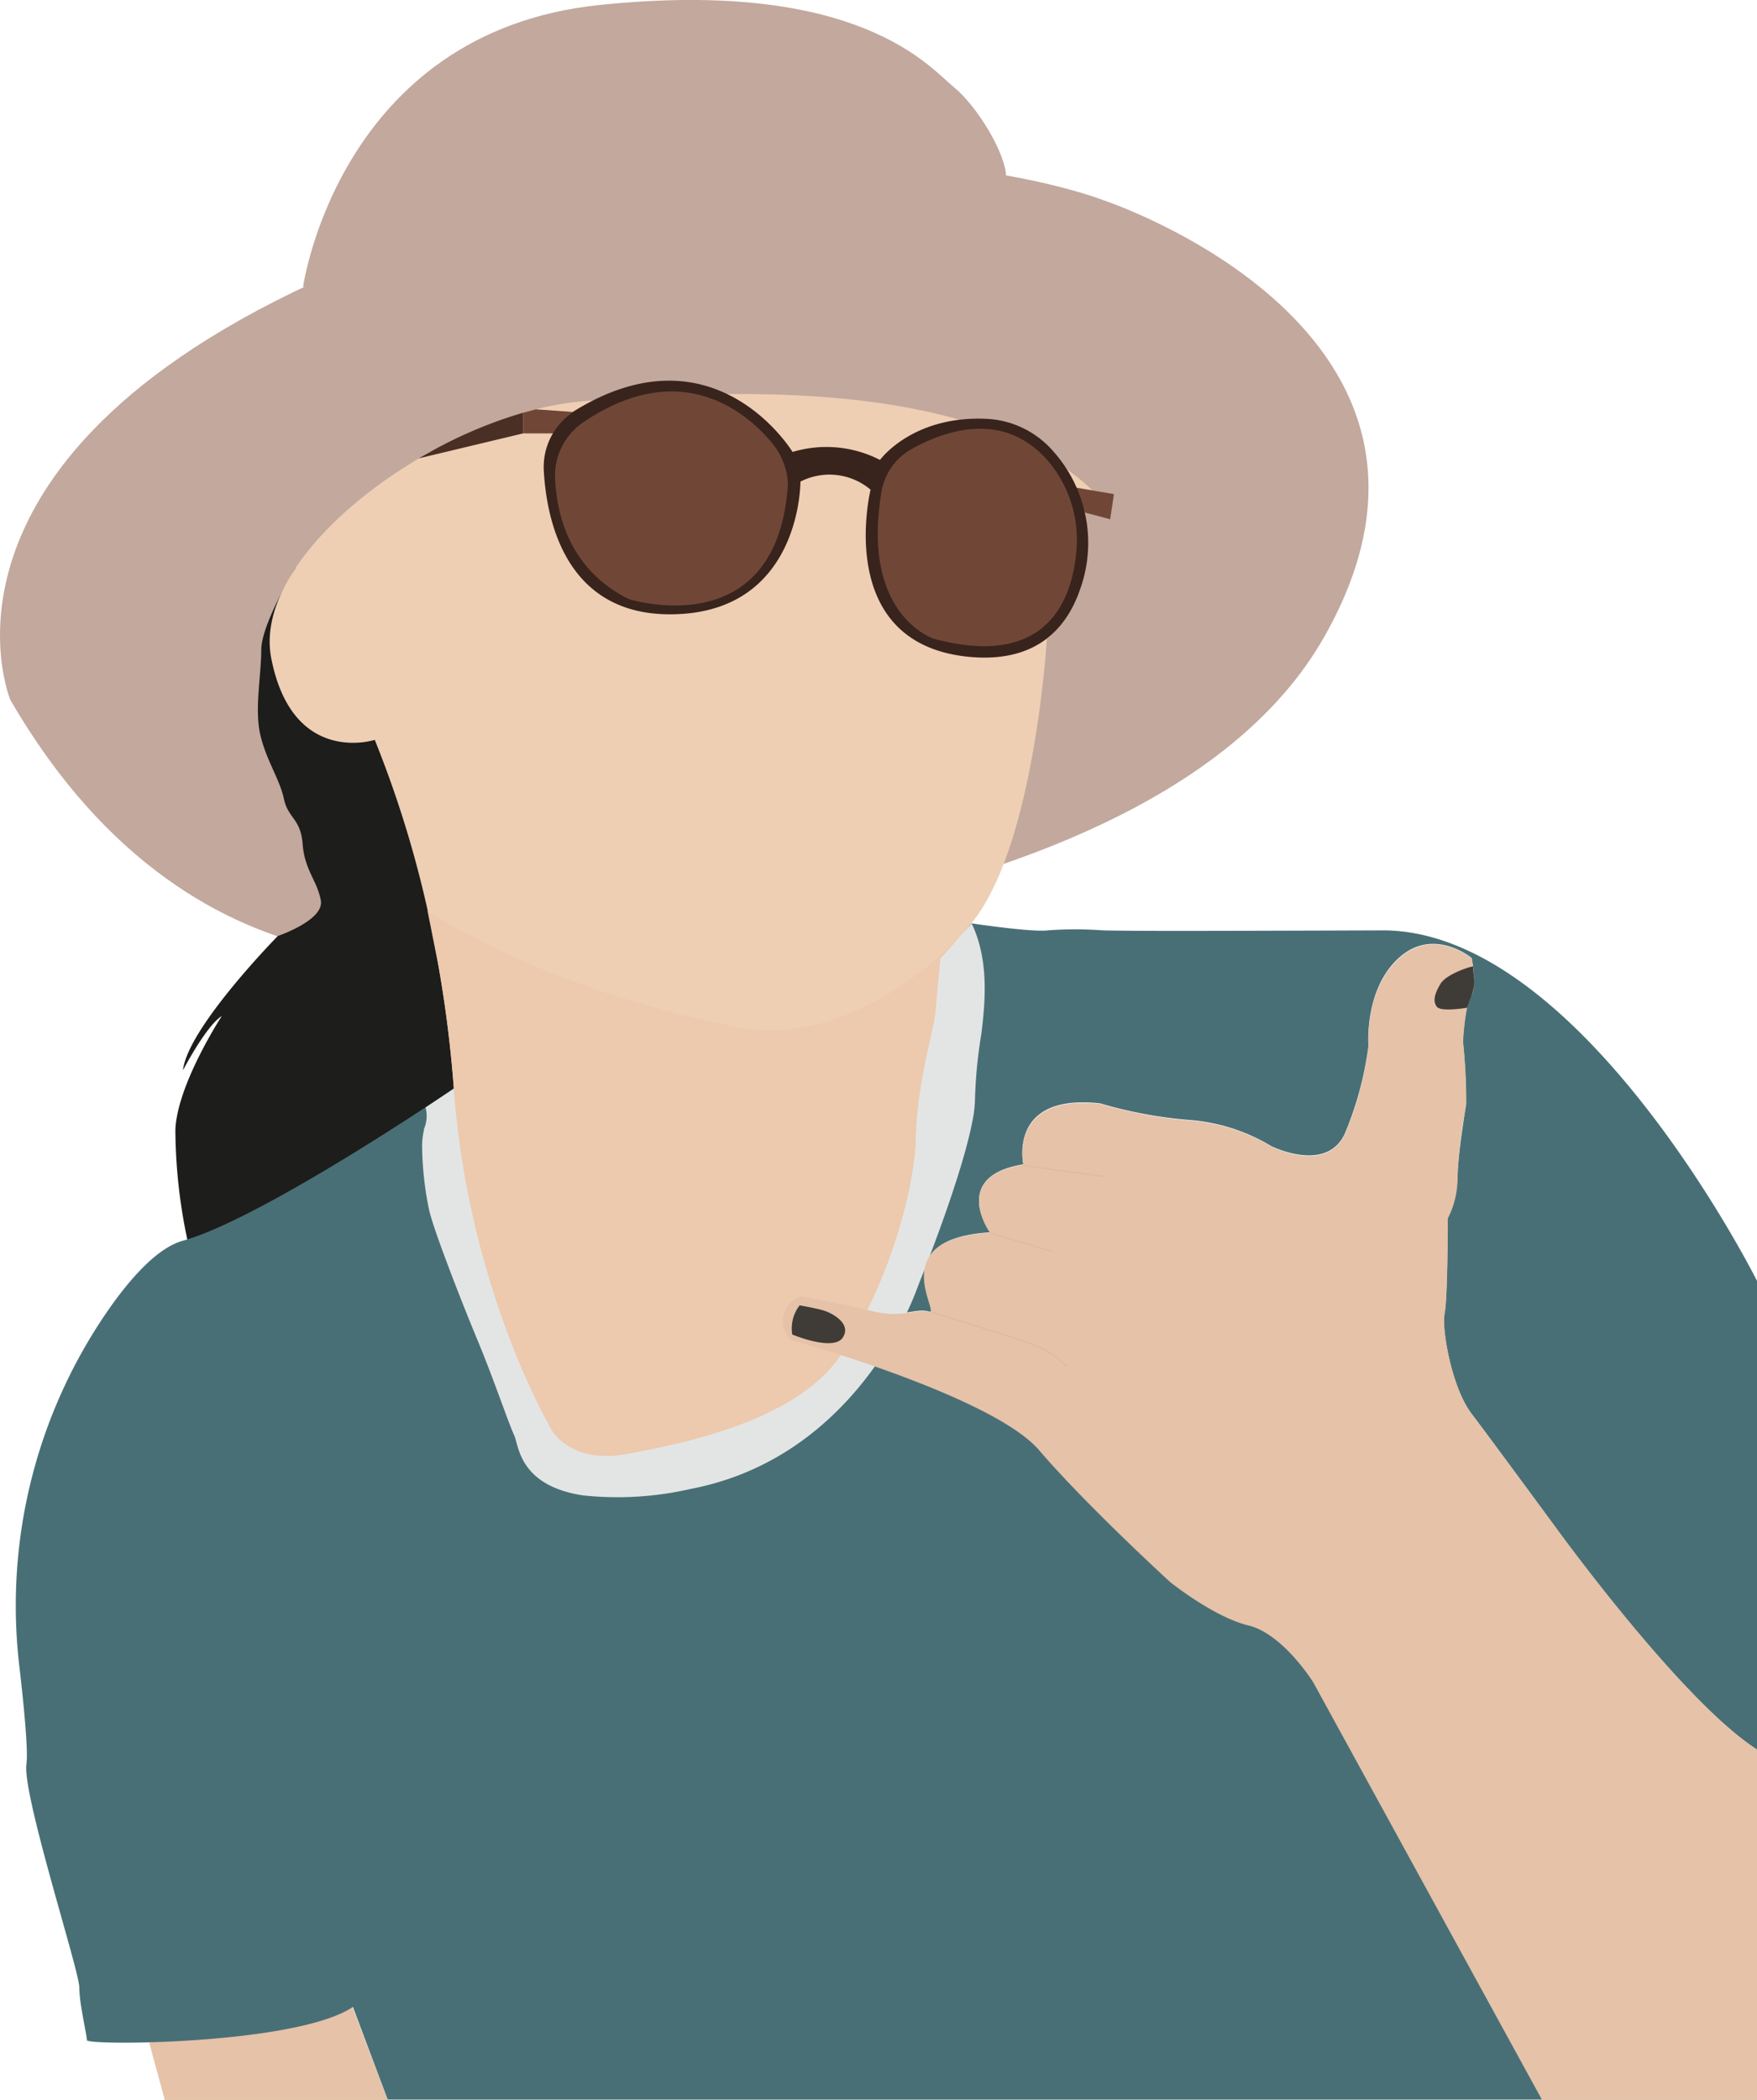 <svg xmlns="http://www.w3.org/2000/svg" viewBox="0 0 180.83 216.05"><defs><style>.cls-1{fill:#c2a89d;}.cls-2{fill:#1d1d1b;}.cls-3{fill:#e5c2a8;}.cls-4{fill:#efe7dc;}.cls-5{fill:#496f76;}.cls-6{fill:#e3e5e5;}.cls-7{fill:#eecfb4;}.cls-8{fill:#edc9ae;}.cls-9{fill:#3f3c38;}.cls-10{fill:#dbb8a1;}.cls-11{fill:#704737;}.cls-12{fill:#4a2f24;}.cls-13{fill:#38241c;}</style></defs><g id="Laag_2" data-name="Laag 2"><g id="Laag_2-2" data-name="Laag 2"><path class="cls-1" d="M103.55,18.24c0-2.42-3-7.35-5.4-9.29S88.43-2.28,61.65.52s-30.46,29-30.46,29"/><path class="cls-1" d="M1.06,72S-9.53,46.53,36.27,27.31s77.32-6.7,77.32-6.7S154.2,34,136.28,65.54s-86,32.19-86,32.19S20.71,105.93,1.06,72Z"/><path class="cls-2" d="M28.59,96.3s-9.29,9.45-9.76,13.82c0,0,2.37-4.57,4-5.59,0,0-4.58,7-4.78,11.69a55.52,55.52,0,0,0,1.22,11.27l3.35,6.4L48,116.22,45.48,92.45l-6-19.81L36.54,60.35l-6.13-1.93s-3.52,5.79-3.52,8.43-.71,6.1-.1,8.74,2,4.57,2.43,6.6,1.73,2,1.93,4.67,1.51,3.76,1.87,5.79S28.59,96.3,28.59,96.3Z"/><polygon class="cls-3" points="15.36 210.17 16.96 216.05 39.9 216.05 35.12 203.45 15.36 210.17"/><path class="cls-4" d="M180.83,180v36.1H158.74l-23.57-43s-3.1-5-6.69-5.87-8.07-4.48-8.07-4.48-8.64-7.91-13.45-13.53c-4.45-5.21-22.63-10.54-25.34-11.31a.85.85,0,0,1-.54-.44,2.64,2.64,0,0,1,1.13-4,.71.71,0,0,1,.45-.07c.94.18,4.52.88,7.18,1.51,3.1.74,4.41-.32,5.79.08a.24.24,0,0,0,.17,0,.13.13,0,0,0,0-.1c.14-1-3.93-7.43,6-8.05h.06l0-.06c-.41-.6-3.65-5.75,3.38-6.93h.08a.31.31,0,0,1,0-.07c-.13-.74-1.06-7.2,7.93-6.2a45.21,45.21,0,0,0,9.21,1.71,19.08,19.08,0,0,1,8.4,2.69s5.7,2.85,7.58-1.31a34.83,34.83,0,0,0,2.42-9s-.47-5.78,3.12-9.05,7.5,0,7.5,0,.57,2.85-.08,3.91-.82,4.65-.82,4.65a61,61,0,0,1,.33,6.44,48.14,48.14,0,0,0-.9,7.58,9,9,0,0,1-1,4.15s0,8.16-.32,9.79.73,7.66,2.77,10.35S160,157,160,157,173,175,180.83,180Z"/><path class="cls-5" d="M180.83,131.78V180C173,175,160,157,160,157s-6.52-8.88-8.56-11.57-3.1-8.72-2.77-10.35.32-9.79.32-9.79a10.46,10.46,0,0,0,1-4.15c.08-2.52.74-6.36.9-7.58a61,61,0,0,0-.33-6.44s.17-3.59.82-4.65.08-3.91.08-3.91-3.91-3.26-7.5,0-3.12,9.05-3.12,9.05a34.83,34.83,0,0,1-2.42,9c-1.88,4.16-7.58,1.31-7.58,1.31a19.08,19.08,0,0,0-8.4-2.69,45.21,45.21,0,0,1-9.21-1.71c-9.54-1.06-7.91,6.27-7.91,6.27-7.58,1.23-3.42,7-3.42,7-11.09.66-4.89,8.56-6.28,8.15s-2.69.66-5.79-.08-7.41-1.55-7.41-1.55c-3.26,1.47-1.15,4.41-1.15,4.41s20.87,5.78,25.68,11.41,13.45,13.53,13.45,13.53,4.49,3.67,8.07,4.48,6.69,5.87,6.69,5.87l23.57,43H39.9l-3.58-9.53c-5.76,3.89-27.38,4-27.38,3.42s-.78-3.73-.78-5.44-5.91-19.92-5.44-23c.18-1.21-.19-5.35-.72-9.95a53.35,53.35,0,0,1,9.63-37.42c2.4-3.3,4.89-5.81,7.2-6.44,7.2-2,23.26-12.56,27.06-15.12l.82-.55L100,95s6.19.93,7.83.72a38.32,38.32,0,0,1,5.67,0c3.07.07,8.27.07,28.76,0S180.83,131.78,180.83,131.78Z"/><path class="cls-6" d="M101,106.37a49.77,49.77,0,0,0-.65,6.52,12.72,12.72,0,0,1-.29,2.56c-1.17,6-5.48,16.61-5.48,16.61a32.78,32.78,0,0,1-3.17,6.46c-3.36,5.43-9.68,12.62-20.3,14.66a33.67,33.67,0,0,1-11.12.67c-6.55-1-6.59-5.11-7.05-6.13-.71-1.57-2.06-5.67-3.81-9.88s-4.23-10.63-4.85-12.9c-.05-.17-.09-.36-.14-.57a33.67,33.67,0,0,1-.69-6.1,7.7,7.7,0,0,1,.18-2l0-.1a3.41,3.41,0,0,0,.17-2.23v0h0L46.71,112l2-.65L60.77,133.4,79,136.69l12.26-19,5.5-19.13,1.51-1.72L100,95C101.73,98.64,101.46,102.69,101,106.37Z"/><path class="cls-7" d="M114.26,53.43l-2.6-.69s1.67,8.52-3.92,13c0,0-1.23,21.31-7.77,29.26L98.8,96.35l-.21.23c-1.07,1.25-1.81,2-1.81,2l-.53,5.65c-.15,1.85-1.86,7-2,12.84s-3.25,16.1-7.9,22.61-15.94,8.82-21.82,9.9-7.74-2.47-7.74-2.47S48.26,132.88,46.71,112a126.85,126.85,0,0,0-1.59-12.67,111.83,111.83,0,0,0-6.55-23.21s-8.46,2.75-10.65-8.38c-1.44-7.35,6.78-16,16.66-21.41a46.52,46.52,0,0,1,9.26-3.86A31.38,31.38,0,0,1,60,41.28c14.32-1.15,40.14-2.56,52.46,9.19l2.16.36Z"/><path class="cls-8" d="M98.59,96.58c-1.07,1.25-1.81,2-1.81,2l-.53,5.65c-.15,1.85-1.86,7-2,12.84s-3.25,16.1-7.9,22.61-15.94,8.82-21.82,9.9-7.74-2.47-7.74-2.47S48.26,132.88,46.71,112a126.85,126.85,0,0,0-1.59-12.67L44,93.7c7.67,5,19.79,9.67,32.05,12,10.43,2,19.72-6.31,22.26-8.83Z"/><path class="cls-3" d="M180.83,180v36.1H158.74l-23.57-43s-3.1-5-6.69-5.87-8.07-4.48-8.07-4.48-8.64-7.91-13.45-13.53c-4.45-5.21-22.63-10.54-25.34-11.31a.85.85,0,0,1-.54-.44,2.64,2.64,0,0,1,1.13-4,.71.71,0,0,1,.45-.07c.94.18,4.52.88,7.18,1.51,3.1.74,4.41-.32,5.79.08a.24.24,0,0,0,.17,0,.13.13,0,0,0,0-.1c.14-1-3.93-7.43,6-8.05h.06l0-.06c-.41-.6-3.65-5.75,3.38-6.93h.08a.31.31,0,0,1,0-.07c-.13-.74-1.06-7.2,7.93-6.2a45.21,45.21,0,0,0,9.21,1.71,19.08,19.08,0,0,1,8.4,2.69s5.7,2.85,7.58-1.31a34.83,34.83,0,0,0,2.42-9s-.47-5.78,3.12-9.05,7.5,0,7.5,0,.57,2.85-.08,3.91-.82,4.65-.82,4.65a61,61,0,0,1,.33,6.44,48.14,48.14,0,0,0-.9,7.58,9,9,0,0,1-1,4.15s0,8.16-.32,9.79.73,7.66,2.77,10.35S160,157,160,157,173,175,180.83,180Z"/><path class="cls-9" d="M82.3,134.3a3.85,3.85,0,0,0-.76,3s4.25,1.78,5.2.31-1.18-2.55-2-2.79S82.3,134.3,82.3,134.3Z"/><path class="cls-10" d="M109.83,140.55l-.08.06a9.9,9.9,0,0,0-3.94-2.41c-2.53-.88-9.51-3-10-3.17a.13.13,0,0,0,0-.1c.56.17,7.49,2.29,10,3.17A10.09,10.09,0,0,1,109.83,140.55Z"/><path class="cls-10" d="M108.47,128.78l0,.09-6.59-2v0h.06l0-.06v0Z"/><path class="cls-10" d="M113.72,121v.1l-8.46-1.16h.08a.31.31,0,0,1,0-.07Z"/><path class="cls-9" d="M151.6,99.43l-.37.08s-2.39.7-3,1.75-.77,1.76-.35,2.32,3.12.1,3.12.1a10.44,10.44,0,0,1,.45-1.23,5.42,5.42,0,0,0,.29-1.48Z"/><polygon class="cls-11" points="110.68 50.16 114.65 50.83 114.26 53.43 111.66 52.74 110.68 50.16"/><polygon class="cls-11" points="55.14 42.11 59.02 42.39 58.07 44.59 53.84 44.59 53.84 42.46 55.14 42.11"/><path class="cls-12" d="M53.84,42.46v2.13L43.09,47.16l1.49-.84A46.52,46.52,0,0,1,53.84,42.46Z"/><path class="cls-13" d="M58.91,42.46a6.76,6.76,0,0,0-2.94,6C56.23,53.13,58,63,68.62,63.2c13.87.22,13.76-13.65,13.76-13.65a6.56,6.56,0,0,1,7.22.83S85.71,66.16,99.65,67.57c7.22.72,10.3-3.19,11.58-7.13a14.13,14.13,0,0,0-2.82-14,9.7,9.7,0,0,0-6.7-3.34c-7.79-.43-11.14,4.22-11.14,4.22a12.08,12.08,0,0,0-9-.82s-8-13.23-22.57-4.15Z"/><path class="cls-11" d="M79.13,45.2c-2.63-3-9.26-8.35-19-1.82a6.64,6.64,0,0,0-3,5.83c.16,3.76,1.51,9.44,7.61,12.43,0,0,15.24,4.84,16.35-11.79a8.76,8.76,0,0,0-.1-1A7.33,7.33,0,0,0,79.13,45.2Z"/><path class="cls-11" d="M93.79,46.22c3.41-1.92,9.67-4.17,14.29,1.46a12.57,12.57,0,0,1,2.69,9.12c-.46,5-3.08,12-14.62,8.93,0,0-7.59-2.36-5.42-15.16A6.19,6.19,0,0,1,93.79,46.22Z"/></g></g></svg>